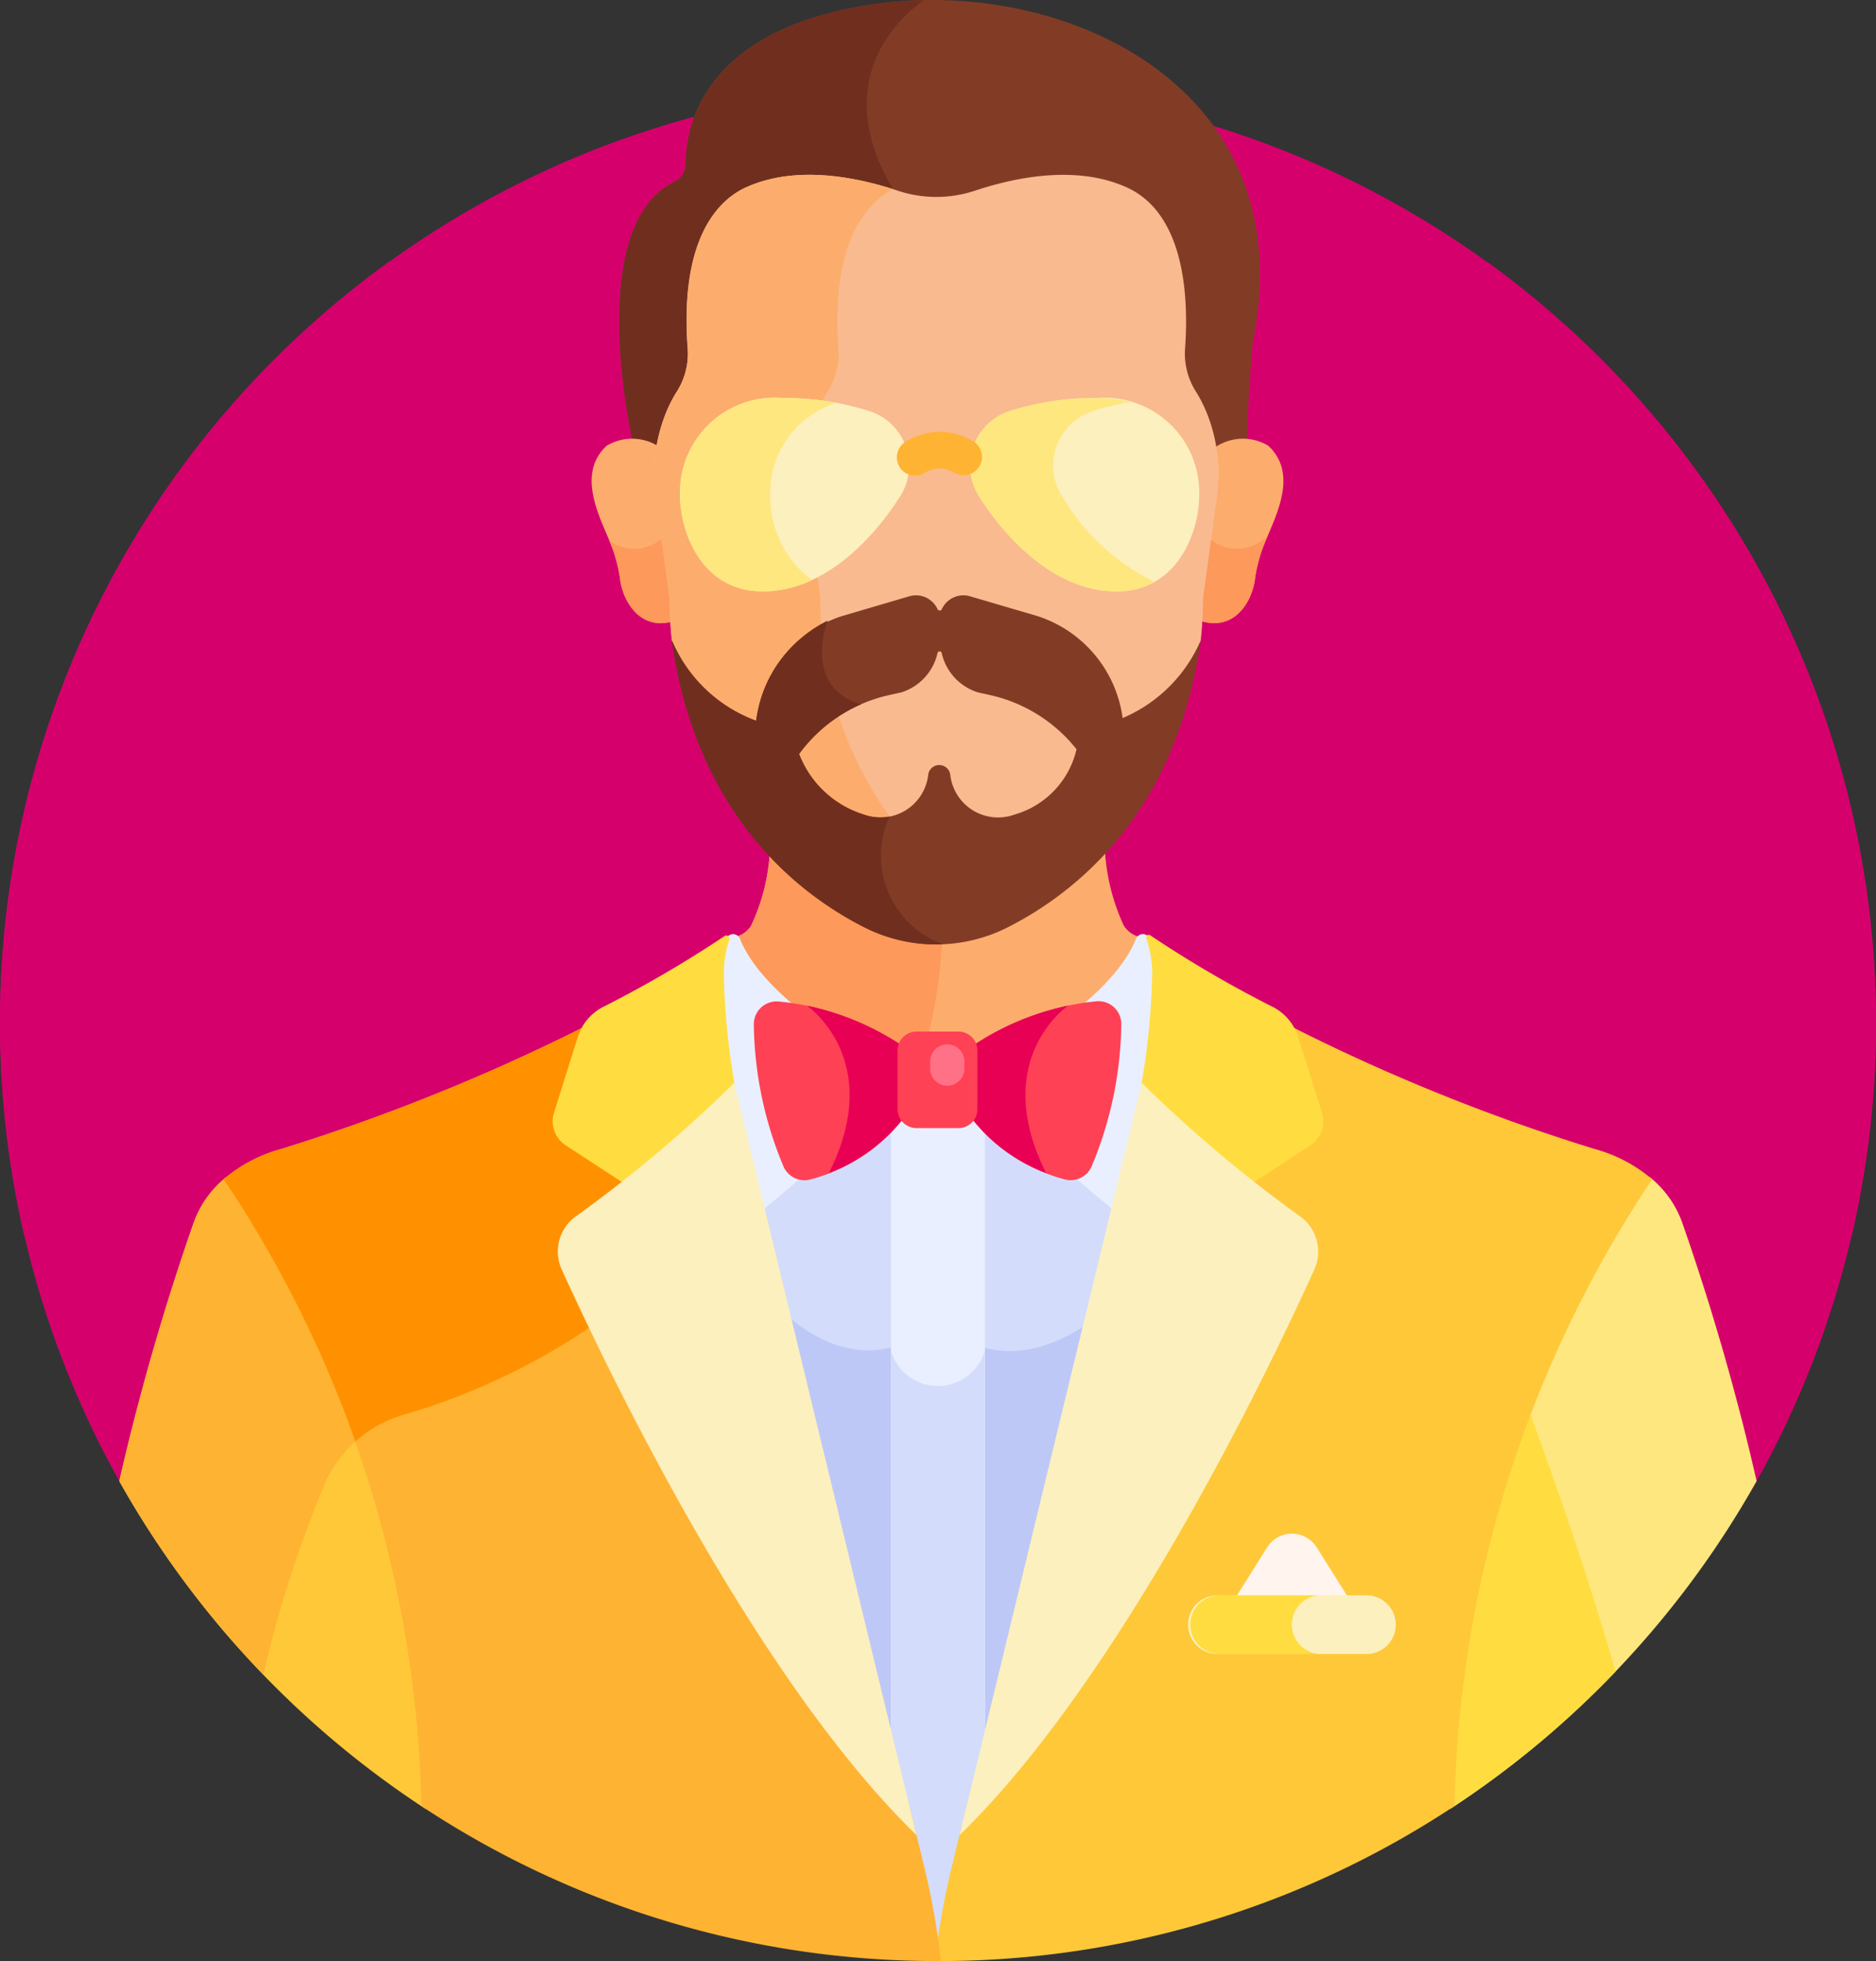 <svg xmlns="http://www.w3.org/2000/svg" width="79.949" height="83.538" viewBox="0 0 79.949 83.538">
  <rect x="0" y="0" width="79.949" height="83.538" fill="#333333" stroke="none"/>
  <g id="actor" transform="translate(0)">
    <path id="Path_138" data-name="Path 138" d="M85.678,81.82a39.975,39.975,0,1,0-69.411,0Z" transform="translate(-10.998 -18.407)" fill="#d6006d"/>
    <path id="Path_139" data-name="Path 139" d="M402.865,320.23a103.073,103.073,0,0,0-3.168-11,4.39,4.39,0,0,0-1.392-1.952,49.775,49.775,0,0,0-8.5,26.916A40.169,40.169,0,0,0,402.865,320.23Z" transform="translate(-328.003 -257.143)" fill="#fee77f"/>
    <path id="Path_140" data-name="Path 140" d="M389.81,384.9a40.179,40.179,0,0,0,7.044-5.847c-1.435-4.943-2.862-8.845-3.709-11.183A47.292,47.292,0,0,0,389.81,384.9Z" transform="translate(-328.003 -307.85)" fill="#ffdd40"/>
    <path id="Path_141" data-name="Path 141" d="M55.229,334.2a49.775,49.775,0,0,0-8.5-26.916,4.39,4.39,0,0,0-1.392,1.952,103.071,103.071,0,0,0-3.168,11A40.169,40.169,0,0,0,55.229,334.2Z" transform="translate(-37.087 -257.143)" fill="#ffc839"/>
    <path id="Path_142" data-name="Path 142" d="M45.342,309.231a103.072,103.072,0,0,0-3.168,11,40.111,40.111,0,0,0,6.135,8.245,50.909,50.909,0,0,1,2.617-8.127,5.261,5.261,0,0,1,1.442-1.918,49.438,49.438,0,0,0-5.635-11.151A4.391,4.391,0,0,0,45.342,309.231Z" transform="translate(-37.087 -257.143)" fill="#ffb332"/>
    <path id="Path_143" data-name="Path 143" d="M218.823,220.939a14.725,14.725,0,0,1-4.122,3.112,6.749,6.749,0,0,1-6.131,0,14.652,14.652,0,0,1-4.015-3,8.484,8.484,0,0,1-.8,3.265,1.083,1.083,0,0,1-.672.483h0c.027.156.058.311.092.464.528,1.077,2,2.96,6.065,5.134a.829.829,0,0,1,.443.644l.025.222h4.017l.025-.222a.829.829,0,0,1,.443-.644c3.885-2.076,5.4-3.886,5.987-4.983.049-.2.093-.407.129-.615a1.087,1.087,0,0,1-.678-.489A8.789,8.789,0,0,1,218.823,220.939Z" transform="translate(-171.742 -184.891)" fill="#fcad6d"/>
    <path id="Path_144" data-name="Path 144" d="M211.905,225.362a6.772,6.772,0,0,1-3.349-.733,14.649,14.649,0,0,1-4-2.994,8.484,8.484,0,0,1-.8,3.265,1.083,1.083,0,0,1-.672.483h0c.027.156.058.311.092.464.528,1.077,2,2.96,6.065,5.134a.829.829,0,0,1,.443.644l.025.222h.542C211.458,230.239,211.808,227.245,211.905,225.362Z" transform="translate(-171.741 -185.473)" fill="#fd995b"/>
    <path id="Path_145" data-name="Path 145" d="M217.873,282.7h-4.082a.817.817,0,0,1-.288.749l-5.5,4.643.038.153c7.531,30.221,7.231,28.59,7.68,31.865h.114l.131,0c.814-5.125-.583,1.511,7.662-31.865l.038-.153-5.5-4.643a.817.817,0,0,1-.288-.749Z" transform="translate(-175.858 -236.576)" fill="#d3dcfb"/>
    <path id="Path_146" data-name="Path 146" d="M221.584,343.569c-3.011,3.011-6.226,0-6.226,0l-.459-.15c6.415,25.708,6.166,24.395,6.592,27.5h.114l.131,0c.775-4.881-.455.9,6.546-27.354C224.037,346.652,221.584,343.569,221.584,343.569Z" transform="translate(-181.63 -287.387)" fill="#bec8f7"/>
    <g id="Group_123" data-name="Group 123" transform="translate(30.664 39.79)">
      <path id="Path_147" data-name="Path 147" d="M274.147,244.077a.315.315,0,0,0-.589-.012c-.388.988-1.694,2.958-6.081,5.3a1.074,1.074,0,0,0-.194,1.78l5.382,4.542S275.271,247.092,274.147,244.077Z" transform="translate(-255.808 -243.868)" fill="#e9efff"/>
      <path id="Path_148" data-name="Path 148" d="M205.889,249.368c-4.387-2.344-5.693-4.314-6.081-5.3a.315.315,0,0,0-.589.012c-1.124,3.015,1.482,11.612,1.482,11.612l5.382-4.542A1.074,1.074,0,0,0,205.889,249.368Z" transform="translate(-198.937 -243.869)" fill="#e9efff"/>
      <path id="Path_149" data-name="Path 149" d="M243.692,311.406c1.626,6.539,1.623,6.724,1.895,8.707h.114l.131,0c.513-3.228.148-1.791,1.869-8.627V282.7h-4.009Z" transform="translate(-236.39 -276.366)" fill="#e9efff"/>
    </g>
    <path id="Path_150" data-name="Path 150" d="M243.692,352.5v17.316c1.626,6.539,1.623,6.724,1.895,8.707h.114l.131,0c.513-3.228.148-1.791,1.869-8.627V352.5A2.081,2.081,0,0,1,243.692,352.5Z" transform="translate(-205.726 -294.983)" fill="#d3dcfb"/>
    <path id="Path_151" data-name="Path 151" d="M285.8,272.373a6.354,6.354,0,0,0-2.462-1.293h0a82.51,82.51,0,0,1-13.728-5.628l-13.243,34.5-.089.355-.349,1.442a32,32,0,0,0-.693,3.925l.124,0a39.785,39.785,0,0,0,22.015-6.606A49.82,49.82,0,0,1,285.8,272.373Z" transform="translate(-215.389 -222.14)" fill="#ffc839"/>
    <path id="Path_152" data-name="Path 152" d="M316.237,251.63l-1.02-3.244a2.165,2.165,0,0,0-1.095-1.281,49.206,49.206,0,0,1-5.21-3.045.11.11,0,0,0-.165.128,4.657,4.657,0,0,1,.252,1.533,31.268,31.268,0,0,1-.575,5.311l4.673,3.7,2.629-1.716A1.222,1.222,0,0,0,316.237,251.63Z" transform="translate(-259.896 -204.222)" fill="#ffdd40"/>
    <path id="Path_153" data-name="Path 153" d="M276.081,288.346a57.447,57.447,0,0,1-6.686-5.643l-7.765,32.044c6.858-6.655,13.127-19.705,15.122-24.1A1.851,1.851,0,0,0,276.081,288.346Z" transform="translate(-220.736 -236.577)" fill="#fcf0be"/>
    <path id="Path_154" data-name="Path 154" d="M333.475,400.981a1.248,1.248,0,0,0-2.114,0l-2.068,3.291h6.25Z" transform="translate(-277.36 -335.068)" fill="#fff5ee"/>
    <path id="Path_155" data-name="Path 155" d="M99.3,298.378l-.349-1.442L98.6,295.53,86.88,261.42a84.8,84.8,0,0,1-14.993,6.286h0A6.355,6.355,0,0,0,69.423,269a49.821,49.821,0,0,1,8.427,26.7A39.786,39.786,0,0,0,99.865,302.3l.124,0A32.056,32.056,0,0,0,99.3,298.378Z" transform="translate(-59.89 -218.767)" fill="#ffb332"/>
    <path id="Path_156" data-name="Path 156" d="M90.068,270.7l-3.187-9.279a84.793,84.793,0,0,1-14.993,6.286h0A6.355,6.355,0,0,0,69.424,269a49.725,49.725,0,0,1,5.61,11.173,5.263,5.263,0,0,1,2.113-1.158A28.193,28.193,0,0,0,88.5,272.535Z" transform="translate(-59.891 -218.767)" fill="#ff9100"/>
    <path id="Path_157" data-name="Path 157" d="M155.409,251.795l1.02-3.244a2.166,2.166,0,0,1,1.095-1.281,49.357,49.357,0,0,0,5.157-3.009.132.132,0,0,1,.2.153,4.656,4.656,0,0,0-.232,1.473,31.266,31.266,0,0,0,.575,5.311l-4.673,3.7-2.629-1.716A1.222,1.222,0,0,1,155.409,251.795Z" transform="translate(-131.802 -204.388)" fill="#ffdd40"/>
    <path id="Path_158" data-name="Path 158" d="M164.2,282.7a57.436,57.436,0,0,1-6.686,5.643,1.851,1.851,0,0,0-.671,2.3c2,4.391,8.265,17.442,15.122,24.1Z" transform="translate(-132.909 -236.576)" fill="#fcf0be"/>
    <g id="Group_124" data-name="Group 124" transform="translate(26.389 0)">
      <path id="Path_159" data-name="Path 159" d="M183.759.155c-7.477,1.019-8.187,5.258-8.19,6.813a.856.856,0,0,1-.475.771c-3.889,1.892-1.792,11.01-1.792,11.01a3.165,3.165,0,0,1,1.1.332,6.669,6.669,0,0,1,.369-1.364,5.727,5.727,0,0,1,.5-1,3.068,3.068,0,0,0,.469-1.874c-.14-1.9-.072-5.65,2.438-6.78,2.127-.957,4.736-.4,6.4.15a5.285,5.285,0,0,0,3.332,0c1.664-.553,4.273-1.108,6.4-.15,2.5,1.126,2.578,4.857,2.44,6.764a3.1,3.1,0,0,0,.468,1.89,5.751,5.751,0,0,1,.513,1.031,6.674,6.674,0,0,1,.356,1.332,2.655,2.655,0,0,1,1.4-.323c.058-1.994.242-4.143.242-4.143C201.952,3.764,191.809-.942,183.759.155Z" transform="translate(-172.738 0)" fill="#823c26"/>
    </g>
    <path id="Path_160" data-name="Path 160" d="M184.472,8.207c-.022-.04-.043-.079-.066-.119C181.282,2.822,185.693.07,185.693.07l-.047-.036a17.088,17.088,0,0,0-1.886.15C176.283,1.2,175.572,5.441,175.569,7a.856.856,0,0,1-.475.771c-3.889,1.892-1.792,11.01-1.792,11.01a3.165,3.165,0,0,1,1.1.332,6.681,6.681,0,0,1,.369-1.364,5.725,5.725,0,0,1,.5-1,3.068,3.068,0,0,0,.469-1.874c-.14-1.9-.072-5.65,2.438-6.78,2.081-.937,4.622-.426,6.289.115Z" transform="translate(-146.348 -0.028)" fill="#702f1e"/>
    <path id="Path_161" data-name="Path 161" d="M327.614,114.8a2.108,2.108,0,0,0-2.244.064,7.056,7.056,0,0,1,.021,2.075l-.592,4.311c0,.348-.011.688-.031,1.023,1.443.435,2.16-.86,2.281-1.749a6.6,6.6,0,0,1,.255-1.128C327.688,118.2,329.073,116.142,327.614,114.8Z" transform="translate(-273.573 -95.82)" fill="#fcad6d"/>
    <g id="Group_125" data-name="Group 125" transform="translate(51.195 22.811)">
      <path id="Path_162" data-name="Path 162" d="M326.294,140.368a1.809,1.809,0,0,1-1.155-.414l-.34,2.475c0,.348-.011.688-.031,1.023,1.443.435,2.16-.86,2.281-1.749a6.6,6.6,0,0,1,.255-1.128c.073-.229.183-.489.3-.769A1.81,1.81,0,0,1,326.294,140.368Z" transform="translate(-324.768 -139.805)" fill="#fd995b"/>
    </g>
    <path id="Path_163" data-name="Path 163" d="M166.183,114.8a2.108,2.108,0,0,1,2.244.064,7.049,7.049,0,0,0-.021,2.075l.592,4.311q0,.521.031,1.023c-1.443.435-2.16-.86-2.281-1.749a6.63,6.63,0,0,0-.255-1.128c-.384-1.2-1.769-3.258-.31-4.6Z" transform="translate(-140.316 -95.82)" fill="#fcad6d"/>
    <g id="Group_126" data-name="Group 126" transform="translate(25.966 22.831)">
      <path id="Path_164" data-name="Path 164" d="M172.5,139.93a1.811,1.811,0,0,1-2.358.2c.083.2.157.384.211.553a6.631,6.631,0,0,1,.255,1.128c.121.889.838,2.185,2.281,1.749q-.03-.5-.031-1.023Z" transform="translate(-170.141 -139.93)" fill="#fd995b"/>
    </g>
    <path id="Path_165" data-name="Path 165" d="M182.516,63.667a16.956,16.956,0,0,0,.1,1.821,11.891,11.891,0,0,0,11.41,8.186,11.374,11.374,0,0,0,11.124-8.184,16.9,16.9,0,0,0,.1-1.811l.592-4.311a7.007,7.007,0,0,0-.383-3.453,5.85,5.85,0,0,0-.521-1.048,3.023,3.023,0,0,1-.454-1.834c.15-2.074.026-5.721-2.494-6.855-2.117-.952-4.685-.446-6.468.147a5.218,5.218,0,0,1-3.274,0c-1.782-.593-4.351-1.1-6.467-.147-1.084.488-2.849,2.029-2.493,6.872a2.994,2.994,0,0,1-.455,1.817,5.813,5.813,0,0,0-.508,1.015,7,7,0,0,0-.4,3.485Z" transform="translate(-153.98 -38.2)" fill="#f9ba8f"/>
    <path id="Path_166" data-name="Path 166" d="M182.515,63.667a16.957,16.957,0,0,0,.1,1.821c.079.263,2.234,7.167,9.725,8.085a15.764,15.764,0,0,1-3.4-9.906l-.591-4.3a7,7,0,0,1,.4-3.485,5.809,5.809,0,0,1,.508-1.015,2.994,2.994,0,0,0,.455-1.817c-.338-4.6,1.24-6.223,2.327-6.791-1.771-.562-4.224-1-6.261-.081-1.084.488-2.849,2.029-2.493,6.872a2.994,2.994,0,0,1-.455,1.817,5.813,5.813,0,0,0-.508,1.015,7,7,0,0,0-.4,3.485Z" transform="translate(-153.979 -38.201)" fill="#fcad6d"/>
    <path id="Path_167" data-name="Path 167" d="M209.016,157.334a6.3,6.3,0,0,1-3.327,3.308,5.309,5.309,0,0,0-3.624-4.342l-2.88-.846a1.012,1.012,0,0,0-1.2.546.1.1,0,0,1-.185,0,1.012,1.012,0,0,0-1.2-.546l-2.88.846a5.332,5.332,0,0,0-3.643,4.458,6.231,6.231,0,0,1-3.593-3.423c1.023,7.248,5.169,10.674,8.184,12.21a6.762,6.762,0,0,0,6.145,0C203.821,168.014,207.992,164.589,209.016,157.334Zm-7.92,7.413a2.051,2.051,0,0,1-2.745-1.629l-.006-.05a.474.474,0,0,0-.943,0c0,.017,0,.034-.006.05a2.051,2.051,0,0,1-2.745,1.629,4.326,4.326,0,0,1-2.749-2.575,6.5,6.5,0,0,1,3.843-2.511l.514-.114a2.284,2.284,0,0,0,1.542-1.677.091.091,0,0,1,.176,0,2.284,2.284,0,0,0,1.542,1.677l.514.114a6.5,6.5,0,0,1,3.691,2.31A3.782,3.782,0,0,1,201.1,164.747Z" transform="translate(-157.846 -130.055)" fill="#823c26"/>
    <path id="Path_168" data-name="Path 168" d="M195.758,170.363v0a2.115,2.115,0,0,1-1.105-.083A4.326,4.326,0,0,1,191.9,167.7a6.5,6.5,0,0,1,2.643-2.119c-2.367-.718-1.558-3.194-1.422-3.563a5.567,5.567,0,0,0-3.052,4.268,6.231,6.231,0,0,1-3.593-3.423c1.023,7.248,5.169,10.674,8.184,12.21a6.771,6.771,0,0,0,3.381.732,4.011,4.011,0,0,1-2.285-5.441Z" transform="translate(-157.847 -135.583)" fill="#702f1e"/>
    <g id="Group_128" data-name="Group 128" transform="translate(41.342 16.953)">
      <g id="Group_127" data-name="Group 127">
        <path id="Path_169" data-name="Path 169" d="M266.071,104.46a2.438,2.438,0,0,0-1.291,3.655c1.106,1.742,3.2,4.025,5.837,4.025s3.53-2.565,3.53-4.119a4.04,4.04,0,0,0-4.354-4.119,12.1,12.1,0,0,0-3.722.558Z" transform="translate(-264.381 -103.902)" fill="#fcf0be"/>
      </g>
    </g>
    <path id="Path_170" data-name="Path 170" d="M268.319,108.115a2.438,2.438,0,0,1,1.291-3.655,11.176,11.176,0,0,1,1.594-.385,5.462,5.462,0,0,0-1.41-.173,12.1,12.1,0,0,0-3.722.558,2.438,2.438,0,0,0-1.291,3.655c1.106,1.742,3.2,4.025,5.837,4.025a3.256,3.256,0,0,0,1.624-.4A9.406,9.406,0,0,1,268.319,108.115Z" transform="translate(-223.039 -86.949)" fill="#fee77f"/>
    <g id="Group_130" data-name="Group 130" transform="translate(28.979 16.953)">
      <g id="Group_129" data-name="Group 129">
        <path id="Path_171" data-name="Path 171" d="M196.685,104.46a2.438,2.438,0,0,1,1.291,3.655c-1.106,1.742-3.2,4.025-5.837,4.025s-3.53-2.565-3.53-4.119a4.04,4.04,0,0,1,4.354-4.119,12.1,12.1,0,0,1,3.722.558Z" transform="translate(-188.609 -103.902)" fill="#fcf0be"/>
      </g>
    </g>
    <path id="Path_172" data-name="Path 172" d="M192.456,108.021a4,4,0,0,1,2.829-3.912,12.813,12.813,0,0,0-2.321-.207,4.04,4.04,0,0,0-4.354,4.119c0,1.553.894,4.119,3.53,4.119a4.951,4.951,0,0,0,2.092-.482A4.422,4.422,0,0,1,192.456,108.021Z" transform="translate(-159.63 -86.949)" fill="#fee77f"/>
    <g id="Group_132" data-name="Group 132" transform="translate(38.202 18.401)">
      <g id="Group_131" data-name="Group 131">
        <path id="Path_173" data-name="Path 173" d="M247.619,114.524a1.175,1.175,0,0,0-1.281,0l-.038.023a.777.777,0,0,1-.8-1.33,2.73,2.73,0,0,1,2.969,0,.777.777,0,0,1-.847,1.3Z" transform="translate(-245.138 -112.781)" fill="#ffb332"/>
      </g>
    </g>
    <g id="Group_133" data-name="Group 133" transform="translate(50.682 67.953)">
      <path id="Path_174" data-name="Path 174" d="M329.129,418.981h-6.25a1.251,1.251,0,1,1,0-2.5h6.25a1.251,1.251,0,1,1,0,2.5Z" transform="translate(-321.628 -416.48)" fill="#fcf0be"/>
    </g>
    <path id="Path_175" data-name="Path 175" d="M326,417.73a1.251,1.251,0,0,1,1.251-1.251h-4.376a1.251,1.251,0,0,0,0,2.5h4.376A1.25,1.25,0,0,1,326,417.73Z" transform="translate(-270.946 -348.526)" fill="#ffdd40"/>
    <path id="Path_176" data-name="Path 176" d="M214.2,266v-2.5a.8.8,0,0,1,.025-.191,11.441,11.441,0,0,0-5.29-1.9.972.972,0,0,0-1.061,1.008,16.1,16.1,0,0,0,1.272,6.038.975.975,0,0,0,1.167.526,7.451,7.451,0,0,0,3.969-2.63A.8.8,0,0,1,214.2,266Z" transform="translate(-175.748 -218.749)" fill="#ff4155"/>
    <path id="Path_177" data-name="Path 177" d="M269.944,261.4a11.463,11.463,0,0,0-5.288,1.906.8.8,0,0,1,.024.187V266a.8.8,0,0,1-.082.348,7.442,7.442,0,0,0,3.969,2.63.975.975,0,0,0,1.167-.527,16.1,16.1,0,0,0,1.272-6.038A.972.972,0,0,0,269.944,261.4Z" transform="translate(-223.221 -218.749)" fill="#ff4155"/>
    <path id="Path_178" data-name="Path 178" d="M268.739,262.548a11.538,11.538,0,0,0-4.083,1.723.808.808,0,0,1,.024.186v2.5a.8.8,0,0,1-.082.348,7.169,7.169,0,0,0,3.2,2.364C265.382,264.843,268.728,262.556,268.739,262.548Z" transform="translate(-223.221 -219.711)" fill="#e80054"/>
    <path id="Path_179" data-name="Path 179" d="M221.769,262.548a11.538,11.538,0,0,1,4.083,1.723.8.8,0,0,0-.024.186v2.5a.8.8,0,0,0,.082.348,7.169,7.169,0,0,1-3.2,2.364C225.126,264.843,221.78,262.556,221.769,262.548Z" transform="translate(-187.38 -219.711)" fill="#e80054"/>
    <path id="Path_180" data-name="Path 180" d="M248.045,269.31h-1.789a.806.806,0,0,0-.806.806v2.5a.806.806,0,0,0,.806.806h1.789a.806.806,0,0,0,.806-.806v-2.5A.806.806,0,0,0,248.045,269.31Z" transform="translate(-207.198 -225.369)" fill="#ff4155"/>
    <path id="Path_181" data-name="Path 181" d="M254.7,272.646a.729.729,0,0,0-.729.729v.305a.729.729,0,1,0,1.458,0v-.305A.729.729,0,0,0,254.7,272.646Z" transform="translate(-214.331 -228.161)" fill="#ff7186"/>
    <path id="Path_182" data-name="Path 182" d="M360.937,68.28c-2.11,1.479-5.08,4.118-5.08,7.261,0,4.876,1.149,8.245-2,14.392S367.1,96.862,372.537,102.3c2.579,2.579,3.219,5.212,3.975,7.4A40.036,40.036,0,0,0,360.937,68.28Z" transform="translate(-297.58 -57.139)" fill="#d6006d"/>
    <path id="Path_183" data-name="Path 183" d="M11,100.7a40.1,40.1,0,0,0,1.017,9c.756-2.187,1.4-4.82,3.975-7.4,5.441-5.441,21.835-6.223,18.683-12.371s-2-9.516-2-14.392c0-3.143-2.969-5.782-5.08-7.261A39.919,39.919,0,0,0,11,100.7Z" transform="translate(-10.998 -57.139)" fill="#d6006d"/>
  </g>
</svg>
